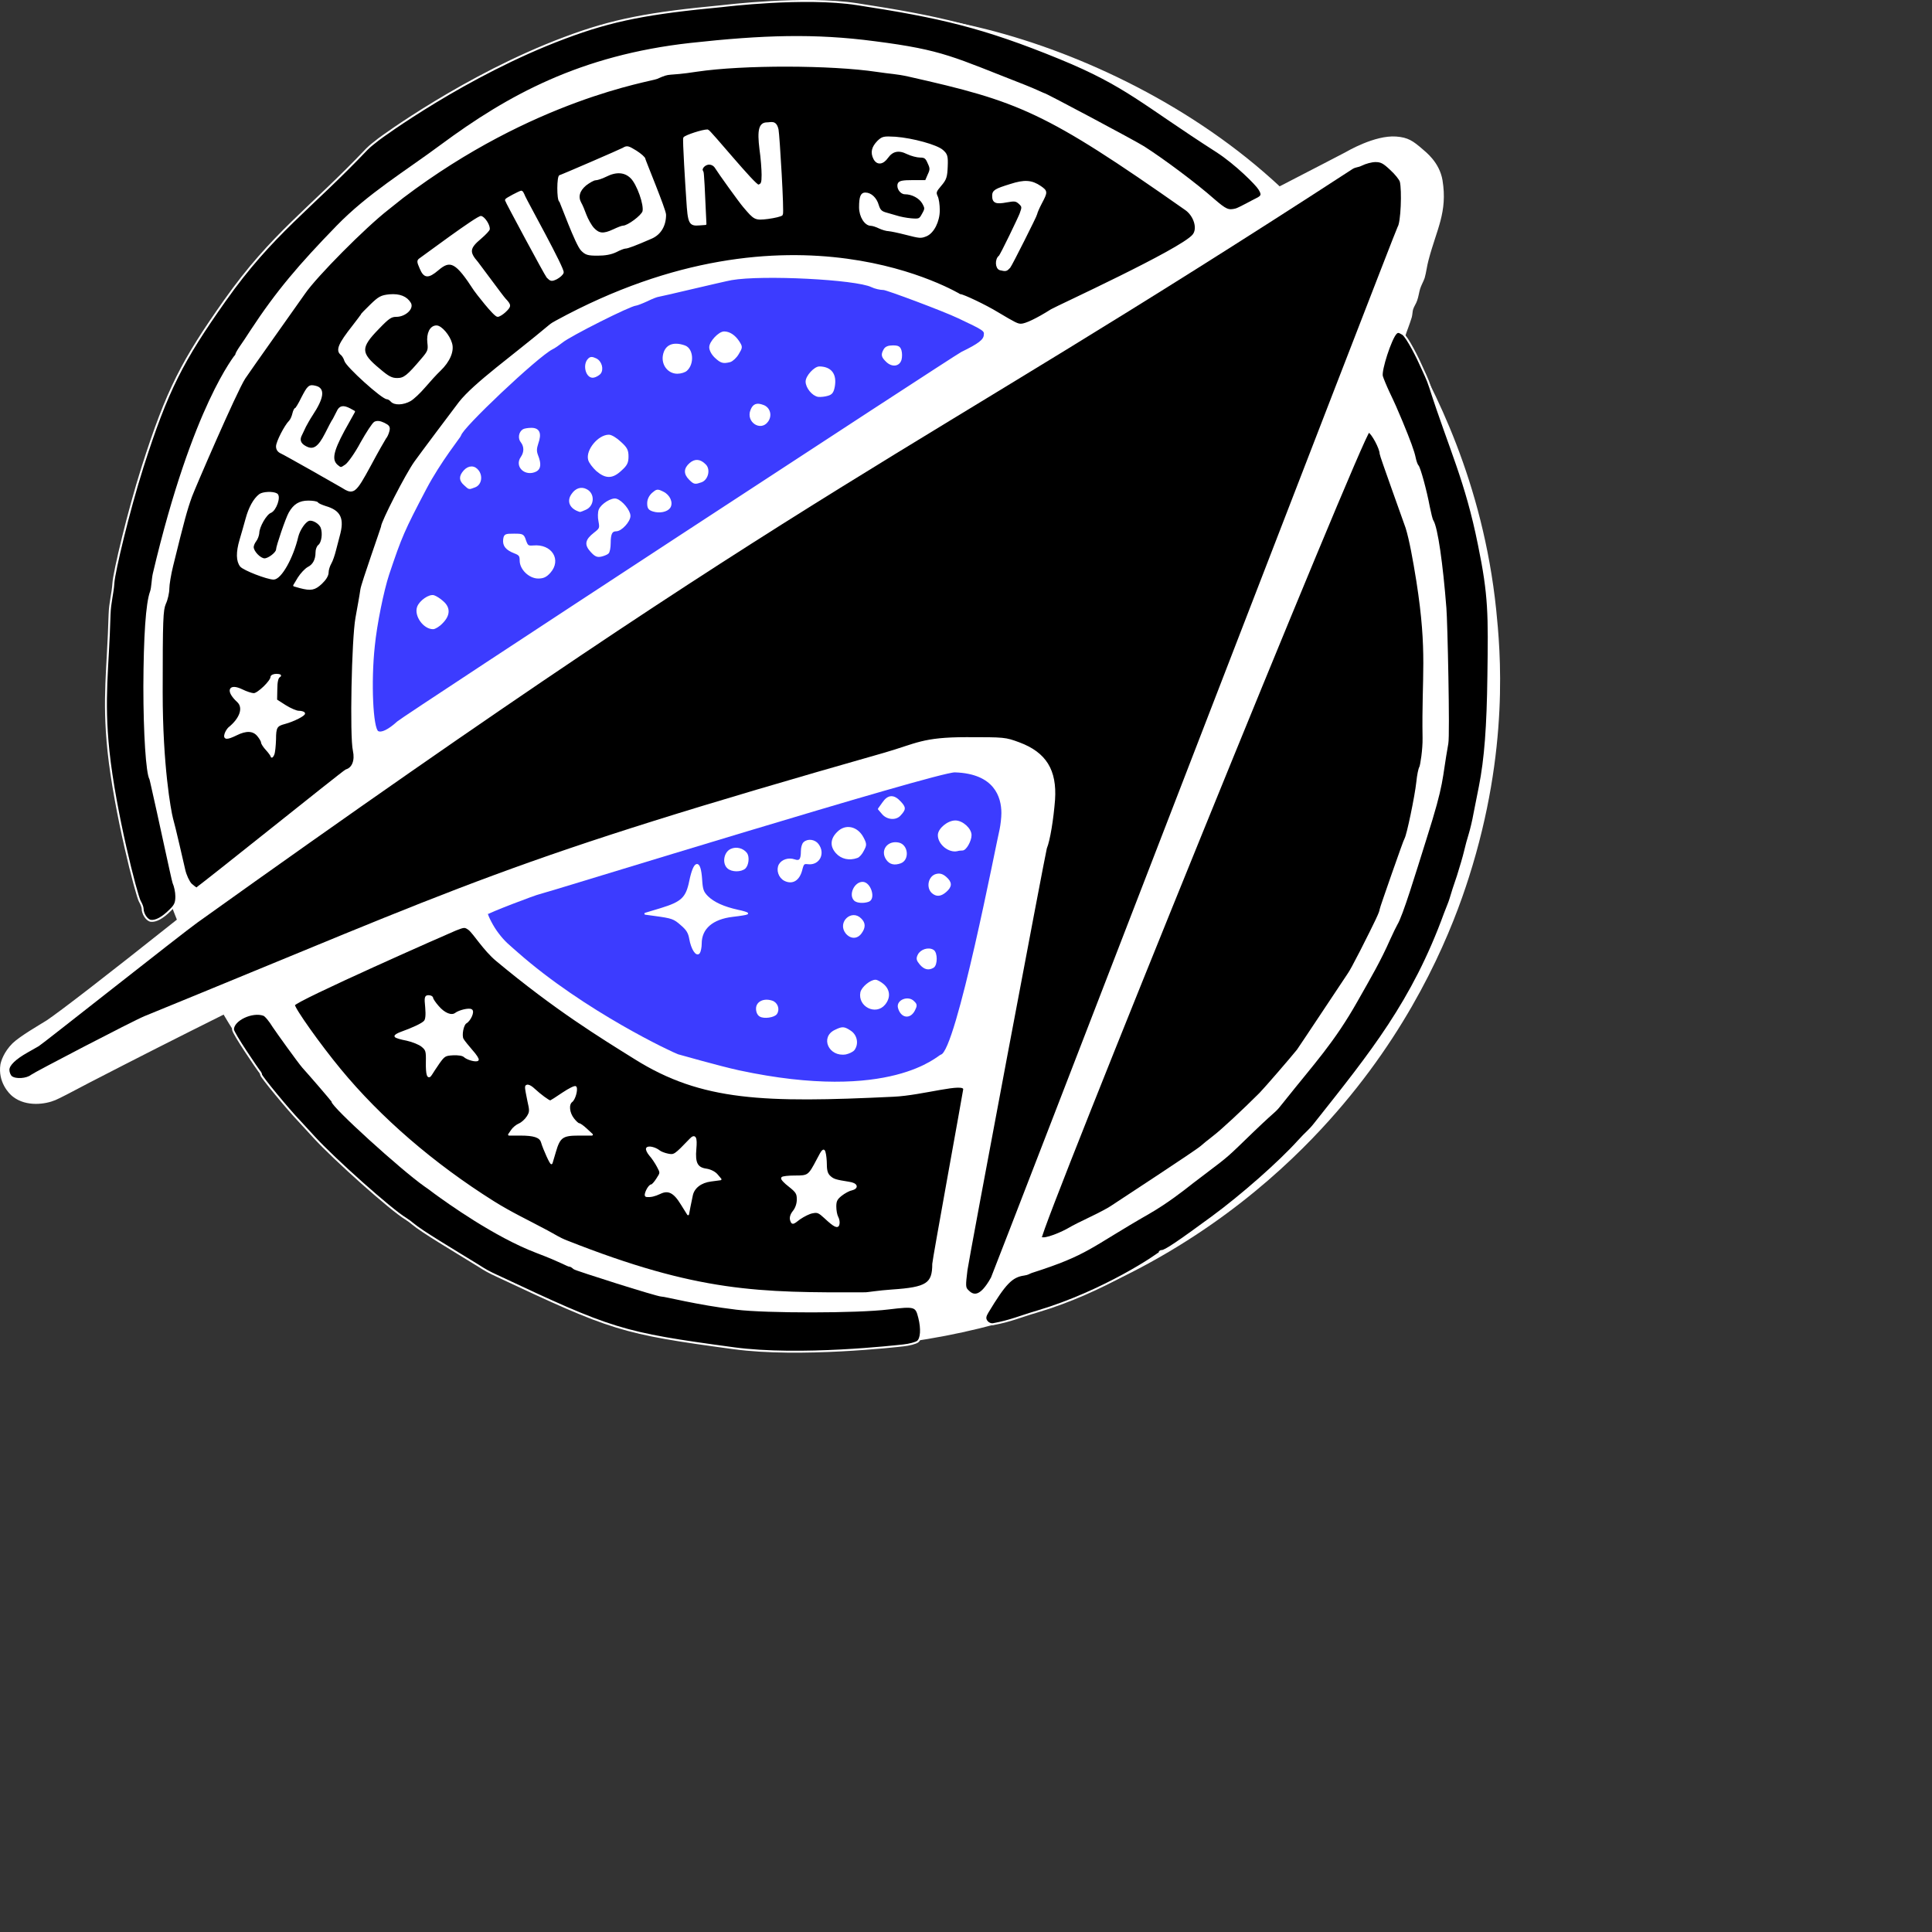 <?xml version="1.0" encoding="UTF-8" standalone="no"?>
<svg
   xmlns:dc="http://purl.org/dc/elements/1.1/"
   xmlns:cc="http://creativecommons.org/ns#"
   xmlns:rdf="http://www.w3.org/1999/02/22-rdf-syntax-ns#"
   xmlns:svg="http://www.w3.org/2000/svg"
   xmlns="http://www.w3.org/2000/svg"
   xmlns:sodipodi="http://sodipodi.sourceforge.net/DTD/sodipodi-0.dtd"
   xmlns:inkscape="http://www.inkscape.org/namespaces/inkscape"
   width="900"
   height="900"
   version="1.1"
   id="svg2"
   inkscape:version="0.48.5 r10040"
   sodipodi:docname="section_31.svg">
  <rect width="100%" height="100%" fill="#333333" stroke="none"/>
  <sodipodi:namedview
     pagecolor="#ffffff"
     bordercolor="#666666"
     borderopacity="1"
     objecttolerance="10"
     gridtolerance="10"
     guidetolerance="10"
     inkscape:pageopacity="0"
     inkscape:pageshadow="2"
     inkscape:window-width="640"
     inkscape:window-height="480"
     id="namedview56"
     showgrid="false"
     inkscape:zoom="0.21851852"
     inkscape:cx="425.3337"
     inkscape:cy="206.68149"
     inkscape:window-x="0"
     inkscape:window-y="0"
     inkscape:window-maximized="0"
     inkscape:current-layer="svg2" />
  <defs
     id="defs4" />
  <path
     id="0"
     d="m 104.334,472.051 c -21.1,10.5 -42.2,21.2 -63.1,32 -8.3,4.4 -13.5,7.1 -15.6,8 -4.5,1.9 -13.2,3.2 -19.3,-1.5 -1.9,-1.4 -6.9,-6.8 -5.7,-14.6 0.3,-1.6 1.6,-5.7 5.5,-9.6 3.4,-3.3 12.6,-8.6 15.8,-10.6 6.4,-4.3 26.8,-20 61,-47.2 -17.1,-42.6 -21.5,-84 -21.5,-112.7 0,-10.8 0.2,-56.1 19.3,-107.1 6.3,-16.9 22.4,-58.2 63.4,-102.4 18,-19.3 46.6,-44.6 84,-64.5 10.9,-5.8 57.2,-29.9 119.1,-36 16.8,-1.7 57.6,-5.5 112.1,8.2 45.1,11.4 97,36.2 136.7,73.3 17.4,-9 27.7,-14.3 30.7,-15.9 1.1,-0.6 13.8,-8.1 23.6,-7.4 5.4,0.4 7.6,1.9 12.2,5.9 1.2,1.1 7.6,5.8 9,14.1 2.4,14.8 -2.7,22.5 -6.5,37 -0.7,2.5 -1.1,5.9 -1.8,8.3 -0.5,1.5 -1.6,3.4 -2.1,5 -0.5,1.6 -0.8,3.9 -1.4,5.5 -0.4,1.3 -1.5,2.8 -1.9,4.2 -0.3,1 -0.3,2.5 -0.6,3.6 -0.4,1.4 -1.1,3.3 -1.6,4.7 -0.1,0.3 -1.4,3.6 -1.7,5.2 13.5,23.1 36.4,66.8 42.6,126.5 1.9,18.7 6.3,64.9 -12.7,124.5 -7.3,23 -23.4,64 -58.4,105.5 -15.6,18.5 -46,50.4 -94,75.9 -32.7,17.4 -127.9,59.7 -246.3,23.6 -23.3,-7.1 -65.1,-22.7 -107.8,-57.2 -8.7,-7 -44.7,-36.2 -73,-84.3 z"
     inkscape:connector-curvature="0"
     style="fill:#ffffff;fill-opacity:1;fill-rule:evenodd;stroke:#ffffff;stroke-width:0.9;stroke-linecap:round;stroke-linejoin:round;stroke-opacity:1" />
  <path
     id="path7"
     d="m 341.734,628.051 c -52.5,-7.1 -56.5,-8.5 -110.2,-33.7 -3.7,-1.7 -5.5,-2.7 -8.9,-4.9 -12.2,-7.5 -26.2,-15.8 -30.3,-19.3 -0.8,-0.7 -2.3,-1.8 -3.4,-2.5 -6.6,-3.9 -33.4,-27.8 -42.6,-37.9 -2.1,-2.3 -5.1,-5.6 -6.8,-7.4 -5.2,-5.4 -17.9,-20.8 -17.9,-21.7 0,-0.4 -0.4,-1.2 -0.9,-1.7 -0.5,-0.6 -12.2,-17.6 -12.2,-19.4 0,-4.5 9,-8.7 14.3,-6.8 0.8,0.2 2.9,2.7 4.6,5.5 1.8,2.7 11.7,16.5 13.8,18.9 2.2,2.4 13.6,15.5 13.6,15.9 0,2.3 32.1,31.5 43.2,39.3 0.5,0.3 2.7,1.9 4.8,3.5 5.5,4 27.7,20 47.2,27.4 11.9,4.5 14.4,6.4 15.4,6.4 0.5,0 1.4,0.6 2,1.2 0.6,0.6 38.7,12.7 40.7,12.7 1.9,0 16.4,3.9 34.9,6.1 13.8,1.7 56.2,1.7 70.8,-0.1 12.5,-1.5 13,-1.3 14.4,4.3 1.3,5.2 1,9.7 -0.7,11.1 -0.9,0.7 -3.9,1.5 -6.8,1.8 -2.9,0.3 -48.1,5.5 -79,1.3 z"
     inkscape:connector-curvature="0"
     style="fill:#000000;fill-opacity:1;fill-rule:evenodd;stroke:#ffffff;stroke-width:0.9;stroke-linecap:round;stroke-linejoin:round;stroke-opacity:1" />
  <path
     id="path9"
     d="m 459.434,615.251 c -0.7,-1.1 -0.5,-2.2 0.6,-4 8.1,-13.4 11.2,-16.7 17,-17.5 2,-0.3 2.1,-0.7 3.5,-1.2 26.6,-8.5 26.8,-11.6 54.6,-27.5 8.5,-4.9 15.9,-10.7 20.2,-14.1 0.7,-0.5 3.9,-3 7.1,-5.4 9.9,-7.5 8.9,-6.7 21.1,-18.5 12.8,-12.3 9.3,-7.9 14.3,-14.2 14.4,-18.1 23.3,-27.4 34.2,-46.7 6.4,-11.3 10.7,-18.6 15.2,-28.8 1.3,-2.9 2.8,-5.9 3.3,-6.8 2.5,-4 8.5,-23.8 13.5,-39.7 8.7,-27.4 7,-26.7 10.2,-44.5 0.8,-4 -0.4,-57.7 -0.9,-63.1 -1.6,-20.5 -4,-37.4 -6,-40.6 -0.4,-0.5 -1.1,-3.5 -1.7,-6.4 -1.5,-8 -4.3,-18.1 -5.2,-19.2 -0.5,-0.5 -1.1,-2.3 -1.4,-3.8 -0.6,-3 -2.5,-8.1 -6.1,-16.8 -2.8,-6.6 -3.1,-7.4 -6.1,-13.7 -1.4,-3 -2.8,-6.4 -3.1,-7.5 -0.7,-2.8 4.1,-17.5 6.5,-20 0.9,-0.9 1.4,-0.8 3.2,0.3 2.1,1.3 7.4,12 8.7,15.1 1.3,3 2.8,5.7 4.1,9.8 9.4,29.2 16.7,43.4 22.7,73.3 4.9,23.8 4.8,32.5 4.4,61.1 -0.3,23.6 -1.4,38.6 -4,51.7 -0.8,4 -1.9,9.7 -2.5,12.6 -0.5,2.9 -1.5,7.1 -2.2,9.4 -0.7,2.2 -1.7,5.9 -2.2,8.1 -0.5,2.2 -2,7.3 -3.3,11.4 -1.4,4 -2.9,8.7 -3.4,10.5 -0.5,1.8 -1.6,4.2 -2.6,6.9 -15,41.2 -34.5,65.1 -60.5,97.9 -2.7,3.5 -4.2,4.3 -7.6,8.1 -9,10 -26.6,25.5 -40.5,35.7 -15.8,11.6 -21.9,15.7 -23.3,15.6 -0.6,0 -1.1,0.4 -1.1,0.8 0,0.5 -25.6,18.1 -56.9,27.4 -8.2,2.4 -12.4,4.4 -20.6,5.9 -1.4,0.2 -2.7,-0.7 -3.2,-1.6 z"
     inkscape:connector-curvature="0"
     style="fill:#000000;fill-opacity:1;fill-rule:evenodd;stroke:#ffffff;stroke-width:0.9;stroke-linecap:round;stroke-linejoin:round;stroke-opacity:1" />
  <path
     id="path11"
     d="m 450.734,601.251 c -1.4,-1.4 -1.4,-2.3 -0.5,-9.6 0.5,-4.4 36.4,-194.9 37,-196.6 1.5,-3.6 3.1,-13.5 3.8,-22.5 0.9,-13.7 -4,-21.7 -16.3,-26.3 -6.5,-2.4 -6.7,-2.4 -24.5,-2.4 -20.5,0 -23.2,2.9 -38.1,7.2 -177.4,50.5 -192.5,60.6 -344.6,122.7 -5.8,2.4 -51.8,26.4 -52.8,27.3 -2.2,1.8 -7.5,2.2 -9.5,0.6 -0.7,-0.6 -1.3,-2 -1.3,-3.3 0,-2.3 3.1,-5.3 8.8,-8.5 1.6,-0.9 3.9,-2.2 5.1,-2.9 1.2,-0.6 66.9,-52.6 73.8,-57.5 295.8,-211.6 322.7,-211 538.2,-351.1 1.6,-1 2.6,-0.7 4.4,-1.6 1.8,-0.9 4.7,-1.7 6.5,-1.7 2.7,0 3.9,0.7 7.2,3.8 2.2,2 4.3,4.6 4.6,5.7 1,4 0.5,19.3 -1.1,21.4 -0.8,1.1 -188.5,487.6 -189.4,489.4 -5.4,9.7 -8.8,8.5 -11.3,5.9 z"
     inkscape:connector-curvature="0"
     style="fill:#000000;fill-opacity:1;fill-rule:evenodd;stroke:#ffffff;stroke-width:0.9;stroke-linecap:round;stroke-linejoin:round;stroke-opacity:1" />
  <path
     id="path13"
     d="m 263.934,578.251 c -3.8,-1.5 -5.5,-2.8 -9.1,-4.7 -10.1,-5.4 -16.5,-8.3 -25,-13.6 -28,-17.6 -52.8,-39 -71.5,-61.7 -9.5,-11.5 -21.4,-28.3 -21.4,-30.1 0,-2 73,-34.2 75.3,-35.1 4.1,-1.6 4.3,-1.6 6.3,-0.2 2.3,1.8 7,9.6 12.9,14.5 27.5,22.9 48.3,35.6 64.5,45.7 31.1,19.5 60,20.3 120.3,17.4 13.5,-0.6 33.5,-6.9 32.9,-2.9 -0.3,2.3 -14.4,79.6 -14.4,81.2 0,9.4 -2.9,11.3 -19.2,12.4 -6,0.4 -11.5,1.3 -12.3,1.3 -49.7,0.2 -78.1,0 -139.3,-24.2 z m 126.1,-11.3 c -0.5,-0.9 -0.9,-3.1 -0.9,-4.9 0,-2.6 0.5,-3.6 2.6,-5.3 1.5,-1.2 3.7,-2.4 4.8,-2.6 3.3,-0.8 2.6,-2.7 -1.1,-3.2 -6.3,-1 -7.3,-1.3 -9,-2.9 -1.2,-1.1 -1.7,-2.7 -1.7,-5.5 0,-2.1 -0.3,-4.7 -0.6,-5.7 -0.4,-1.6 -0.9,-1.2 -3.2,3.3 -4.1,7.8 -4.3,7.9 -10.7,7.9 -3,0 -5.7,0.3 -5.9,0.7 -0.3,0.4 1.3,2.1 3.4,3.7 3.4,2.7 3.9,3.5 3.9,6.3 0,2 -0.7,4.1 -1.9,5.6 -1.2,1.5 -1.6,2.9 -1.2,4.1 0.6,1.7 0.7,1.7 3.9,-0.8 1.9,-1.3 4.6,-2.7 6.1,-2.9 2.3,-0.5 3.1,-0.1 5.8,2.4 4.5,4.2 6,4.9 6.3,3 0.2,-0.9 -0.1,-2.3 -0.6,-3.2 z m -67.7,-10.3 c 0.8,-3.5 4.1,-6.1 8.8,-6.7 0,0 4.5,-0.6 4.5,-0.6 0,0 -1.7,-2 -1.7,-2 -1,-1.2 -3,-2.2 -4.9,-2.5 -4.4,-0.6 -5.7,-3 -5.1,-9.6 0.5,-5.4 -0.2,-6.7 -2.3,-4.5 -7.2,7.5 -7.5,7.7 -10.5,7.1 -1.5,-0.3 -3.4,-1 -4.1,-1.6 -1.9,-1.5 -5,-2.2 -5.6,-1.3 -0.3,0.4 0.3,1.8 1.4,3.1 1.1,1.2 2.7,3.6 3.6,5.3 1.6,3 1.6,3 -0.3,5.9 -1,1.6 -2.2,2.9 -2.6,2.9 -1.3,0 -3.6,4.9 -2.4,5 2,0.2 3.7,-0.2 6.3,-1.4 3.9,-1.9 6.7,-0.5 10.1,5.1 0,0 3,4.8 3,4.8 0,0 0.7,-3.7 0.7,-3.7 0.4,-2 0.9,-4.4 1.1,-5.3 z m -63.8,-20.2 c 2,-6.9 3.5,-7.9 11,-7.9 0,0 6.2,0 6.2,0 0,0 -2.7,-2.5 -2.7,-2.5 -1.4,-1.3 -2.9,-2.4 -3.4,-2.4 -0.4,0 -1.6,-1.1 -2.6,-2.4 -2.2,-2.8 -2.6,-6.8 -0.8,-8.2 1.4,-1 2.6,-5.5 1.9,-6.6 -0.3,-0.4 -2.9,0.9 -5.9,2.9 -2.9,2 -5.6,3.7 -5.9,3.7 -0.8,0 -4.8,-3 -7.5,-5.5 -2.2,-2.1 -3.9,-2.4 -3.8,-0.9 0,0.6 0.5,3.4 1.1,6.2 1.1,4.6 1,5.3 -0.4,7.5 -0.9,1.4 -2.6,2.9 -3.8,3.4 -1.2,0.5 -2.8,1.8 -3.5,2.9 0,0 -1.3,1.9 -1.3,1.9 0,0 5.2,0 5.2,0 6.4,0 9.3,0.9 10.1,3.4 1,3.4 4.3,10.6 4.5,9.9 0.1,-0.4 0.8,-2.8 1.6,-5.4 z m -54.2,-41.3 c 2.5,-3.5 3,-3.8 6.7,-4 2.6,-0.1 4.5,0.2 5.3,0.9 1.4,1.3 5.4,2.4 6.2,1.7 0.3,-0.3 -0.9,-2.2 -2.8,-4.3 -1.8,-2.1 -3.7,-4.4 -4.2,-5.3 -1,-1.8 0,-7 1.5,-7.8 1.9,-1.1 3.7,-5.2 2.5,-5.8 -1.1,-0.7 -5.6,0.4 -7.3,1.7 -1.9,1.4 -5.3,0.1 -8.2,-3.3 -1.5,-1.7 -2.7,-3.5 -2.7,-4 0,-0.5 -0.8,-0.9 -1.7,-0.9 -1.4,0 -1.6,0.5 -1.1,5.3 0.3,3.5 0.1,5.7 -0.7,6.5 -1,1.2 -5.5,3.3 -11.1,5.3 -1.6,0.6 -2.7,1.3 -2.5,1.6 0.2,0.4 2.6,1.1 5.3,1.6 2.7,0.6 5.9,1.9 7.1,2.9 2.1,1.7 2.3,2.4 2.2,7.4 -0.1,6.2 0.6,8.1 2,5.8 0.5,-0.9 2.1,-3.2 3.5,-5.3 z"
     inkscape:connector-curvature="0"
     style="fill:#000000;fill-opacity:1;fill-rule:evenodd;stroke:#ffffff;stroke-width:0.9;stroke-linecap:round;stroke-linejoin:round;stroke-opacity:1" />
  <path
     id="path15"
     d="m 484.934,576.551 c -1.8,-1.6 150.4,-376.4 152.7,-375.5 1.6,0.6 5.5,7.8 5.5,10.3 0,0.9 11.3,32.1 12.1,34.5 1.7,5.5 3.4,14.8 5,24.8 5.3,33.8 2.4,43.9 2.9,73.1 0.1,5.5 -1.1,12.8 -1.5,13.6 -0.5,0.8 -1.1,3.9 -1.4,6.9 -0.7,6.7 -4.6,25.3 -5.5,26.4 -0.4,0.4 -11.6,32.5 -11.6,33 0,1.2 -1.9,5.2 -9.1,19.4 -3.3,6.4 -4.9,9.4 -5.9,10.8 -0.5,0.7 -22.9,34.5 -23.6,35.4 -3.3,4.1 -14.8,17.4 -17.5,20.2 -7.9,7.9 -18,17.3 -21.7,20.1 -2.2,1.7 -4.8,3.8 -5.8,4.7 -2.2,2 -40.2,26.8 -41.5,27.7 -1.2,0.9 -5.7,3.3 -9.9,5.3 -4.2,2 -8.6,4.2 -9.7,4.9 -3.3,2 -12,5.8 -13.5,4.4 z"
     inkscape:connector-curvature="0"
     style="fill:#000000;fill-opacity:1;fill-rule:evenodd;stroke:#ffffff;stroke-width:0.9;stroke-linecap:round;stroke-linejoin:round;stroke-opacity:1" />
  <path
     id="path17"
     d="m 344.234,499.051 c -9.2,-2 -27.7,-7.3 -28.5,-7.5 -2.2,-0.7 -43.6,-20 -75,-47.7 -3.7,-3.3 -5.8,-4.8 -8.8,-8.8 -2.6,-3.3 -5.1,-8.5 -5.1,-9.4 0,-0.6 23.3,-9.5 24.3,-9.5 0.9,0 185.5,-57.1 193.7,-56.8 18.8,0.6 22.1,11.9 22.1,19.4 0,2.2 -0.4,5.5 -0.8,7.5 -1.4,5.6 -20.3,103.9 -27.6,105.4 -1.4,0.3 -23.3,22.6 -94.3,7.4 z"
     inkscape:connector-curvature="0"
     style="fill:#3c3cff;fill-opacity:1;fill-rule:evenodd;stroke:#ffffff;stroke-width:0.9;stroke-linecap:round;stroke-linejoin:round;stroke-opacity:1" />
  <g
     id="Group ID: 1"
     transform="translate(-114.666,-116.549)">
    <path
       id="path20"
       d="m 512.3,605.5 c 2,-2.6 1.3,-6.5 -1.5,-8.4 -3,-2 -3.7,-2 -7,-0.4 -6.6,3.1 -2.7,11.8 4.8,10.6 1.4,-0.3 3.1,-1.1 3.7,-1.8 z"
       inkscape:connector-curvature="0"
       style="fill:#ffffff;fill-opacity:1;fill-rule:evenodd;stroke:#ffffff;stroke-width:0.9;stroke-linecap:round;stroke-linejoin:round;stroke-opacity:1" />
    <path
       id="path22"
       d="m 476.2,588.7 c 1.4,-2 0.3,-4.9 -2,-5.6 -3.7,-1.2 -6.9,0.4 -6.9,3.3 0,1.5 0.6,2.8 1.5,3.3 1.8,1.1 6.4,0.4 7.4,-1 z"
       inkscape:connector-curvature="0"
       style="fill:#ffffff;fill-opacity:1;fill-rule:evenodd;stroke:#ffffff;stroke-width:0.9;stroke-linecap:round;stroke-linejoin:round;stroke-opacity:1" />
    <path
       id="path24"
       d="m 540.5,587 c 1,-2 1,-2.5 -0.3,-3.7 -2.4,-2.6 -7.6,-0.6 -6.8,2.6 1.2,4.5 5.1,5.1 7.1,1.1 z"
       inkscape:connector-curvature="0"
       style="fill:#ffffff;fill-opacity:1;fill-rule:evenodd;stroke:#ffffff;stroke-width:0.9;stroke-linecap:round;stroke-linejoin:round;stroke-opacity:1" />
    <path
       id="path26"
       d="m 526.6,584.3 c 2.5,-3 2.3,-6.4 -0.5,-8.9 -1.3,-1.1 -2.9,-2 -3.6,-2 -2.2,0 -6.1,3.2 -6.6,5.5 -1.2,6.2 6.7,10.2 10.7,5.4 z"
       inkscape:connector-curvature="0"
       style="fill:#ffffff;fill-opacity:1;fill-rule:evenodd;stroke:#ffffff;stroke-width:0.9;stroke-linecap:round;stroke-linejoin:round;stroke-opacity:1" />
    <path
       id="path28"
       d="m 549.3,567 c 1.7,-1 1.7,-6.6 0,-7.6 -2.1,-1.3 -5.6,-0.2 -6.7,2.1 -0.8,1.6 -0.6,2.3 0.9,4.1 1.9,2.2 3.7,2.6 5.8,1.4 z"
       inkscape:connector-curvature="0"
       style="fill:#ffffff;fill-opacity:1;fill-rule:evenodd;stroke:#ffffff;stroke-width:0.9;stroke-linecap:round;stroke-linejoin:round;stroke-opacity:1" />
    <path
       id="path30"
       d="m 441.1,556.1 c 0,-7.2 5.4,-11.8 14.9,-12.9 3.5,-0.4 6.5,-0.9 6.7,-1.1 0.2,-0.1 -1.8,-0.8 -4.3,-1.3 -6.8,-1.5 -11.3,-3.6 -14.2,-6.4 -2.2,-2.2 -2.6,-3.4 -2.9,-8.1 -0.6,-9.4 -3.1,-9 -5.1,0.7 -1.6,7.9 -3.8,10 -13.6,13 0,0 -7.3,2.2 -7.3,2.2 0,0 4.4,0.6 4.4,0.6 8.1,1.1 9,1.4 12.4,4.4 2.7,2.3 3.6,3.8 4.1,6.7 0.8,4.6 3,8 4.1,6.4 0.4,-0.6 0.8,-2.5 0.8,-4.2 z"
       inkscape:connector-curvature="0"
       style="fill:#ffffff;fill-opacity:1;fill-rule:evenodd;stroke:#ffffff;stroke-width:0.9;stroke-linecap:round;stroke-linejoin:round;stroke-opacity:1" />
    <path
       id="path32"
       d="m 515.7,551 c 1.8,-2.5 1.7,-4.4 -0.1,-6.2 -4.1,-4.3 -10.3,1.5 -6.7,6.2 2.1,2.6 5,2.6 6.8,0 z"
       inkscape:connector-curvature="0"
       style="fill:#ffffff;fill-opacity:1;fill-rule:evenodd;stroke:#ffffff;stroke-width:0.9;stroke-linecap:round;stroke-linejoin:round;stroke-opacity:1" />
    <path
       id="path34"
       d="m 519.2,536.2 c 3,-1.1 0.7,-8.4 -2.7,-8.4 -3.5,0 -6.1,5.6 -3.6,8 1.1,1 4.1,1.2 6.3,0.4 z"
       inkscape:connector-curvature="0"
       style="fill:#ffffff;fill-opacity:1;fill-rule:evenodd;stroke:#ffffff;stroke-width:0.9;stroke-linecap:round;stroke-linejoin:round;stroke-opacity:1" />
    <path
       id="path36"
       d="m 555.2,531.7 c 2.6,-2.3 2.6,-4 0,-6.3 -1.5,-1.3 -2.7,-1.7 -4.3,-1.3 -3.3,0.8 -4.4,5.7 -1.9,8.1 1.9,1.7 3.8,1.6 6.2,-0.5 z"
       inkscape:connector-curvature="0"
       style="fill:#ffffff;fill-opacity:1;fill-rule:evenodd;stroke:#ffffff;stroke-width:0.9;stroke-linecap:round;stroke-linejoin:round;stroke-opacity:1" />
    <path
       id="path38"
       d="m 487.9,521.9 c 0.8,-3.2 1.1,-3.5 3.3,-3.2 4.9,0.5 7.5,-4.6 4.4,-8.7 -1.5,-2 -4.6,-2.4 -6.3,-0.8 -0.6,0.5 -1.1,2.2 -1.1,3.8 0,4.1 -0.9,5.2 -3.5,4.3 -2.6,-0.9 -5.6,0 -6.8,2.1 -1.3,2.3 -0.2,5.8 2.4,7.1 3.5,1.7 6.4,-0.1 7.6,-4.6 z"
       inkscape:connector-curvature="0"
       style="fill:#ffffff;fill-opacity:1;fill-rule:evenodd;stroke:#ffffff;stroke-width:0.9;stroke-linecap:round;stroke-linejoin:round;stroke-opacity:1" />
    <path
       id="path40"
       d="m 461.6,520.8 c 1.4,-1.4 1.8,-5 0.7,-6.6 -1.6,-2.1 -4.6,-2.9 -7,-1.8 -3,1.3 -3.8,6.2 -1.5,8.3 1.8,1.7 6,1.7 7.8,0.1 z"
       inkscape:connector-curvature="0"
       style="fill:#ffffff;fill-opacity:1;fill-rule:evenodd;stroke:#ffffff;stroke-width:0.9;stroke-linecap:round;stroke-linejoin:round;stroke-opacity:1" />
    <path
       id="path42"
       d="m 534.1,518.3 c 3.8,-1.4 3.2,-7.9 -0.8,-8.8 -4.9,-1.1 -8.2,3.3 -5.4,7.3 1.4,2 3.4,2.5 6.2,1.5 z"
       inkscape:connector-curvature="0"
       style="fill:#ffffff;fill-opacity:1;fill-rule:evenodd;stroke:#ffffff;stroke-width:0.9;stroke-linecap:round;stroke-linejoin:round;stroke-opacity:1" />
    <path
       id="path44"
       d="m 513.9,515.8 c 0.8,-0.2 2.1,-1.7 2.8,-3.2 1.3,-2.4 1.3,-2.9 -0.1,-5.6 -2.6,-5.1 -8,-6.3 -11.6,-2.6 -3.1,3 -3.3,6.3 -0.6,9.3 2.3,2.6 5.9,3.4 9.5,2.1 z"
       inkscape:connector-curvature="0"
       style="fill:#ffffff;fill-opacity:1;fill-rule:evenodd;stroke:#ffffff;stroke-width:0.9;stroke-linecap:round;stroke-linejoin:round;stroke-opacity:1" />
    <path
       id="path46"
       d="m 563,512.3 c 1.5,0 3.8,-4.2 3.8,-6.7 0,-2.9 -3.9,-6.4 -7.1,-6.4 -3.4,0 -7.7,3.6 -7.7,6.4 0,4 4.8,7.9 8.6,7 0.6,-0.2 1.7,-0.3 2.4,-0.3 z"
       inkscape:connector-curvature="0"
       style="fill:#ffffff;fill-opacity:1;fill-rule:evenodd;stroke:#ffffff;stroke-width:0.9;stroke-linecap:round;stroke-linejoin:round;stroke-opacity:1" />
    <path
       id="path48"
       d="m 533.8,496.2 c 2.5,-2.7 2.5,-3.4 0.2,-5.9 -3,-3.3 -5.5,-3.2 -7.9,0.3 0,0 -2,2.8 -2,2.8 0,0 1.8,2.1 1.8,2.1 2.1,2.5 6,2.8 7.9,0.7 z"
       inkscape:connector-curvature="0"
       style="fill:#ffffff;fill-opacity:1;fill-rule:evenodd;stroke:#ffffff;stroke-width:0.9;stroke-linecap:round;stroke-linejoin:round;stroke-opacity:1" />
  </g>
  <path
     id="path50"
     d="m 70.234,428.951 c -1.9,-0.3 -3.8,-3.3 -3.8,-5.7 0,-0.7 -0.6,-2.2 -1.3,-3.4 -1.5,-2.6 -11.6,-41.6 -14.6,-69.9 -2.6,-25.1 -0.2,-38.2 0.5,-63.6 0.2,-6 1.5,-9.8 1.8,-14.9 0.4,-5.3 6.9,-32.9 13.6,-54 11.5,-36 18.6,-49.5 38.3,-77.4 22.1,-31.3 39.5,-42.5 66.2,-70.6 2,-2 3.3,-2.8 5.5,-4.6 0.6,-0.5 40.6,-30 86.6,-47.2 22.5,-8.5 39.6,-11.6 73.4,-14.8 1.1,-0.1 38.2,-4.7 62.8,-0.9 38.4,5.9 58.7,10.5 94.6,25.2 31.2,12.8 38.3,21.1 73.1,43.4 8.8,5.7 18.4,15.3 19.7,17.5 1.6,2.6 1.4,3.4 -1.3,4.7 -1.3,0.6 -7.9,4.3 -9.6,4.8 -3.6,0.9 -4.7,0.4 -10.5,-4.6 -7.9,-7 -23.1,-18.4 -32.5,-24.4 -4.1,-2.6 -45.8,-24.8 -46.5,-24.8 -0.3,0 -4.1,-1.9 -8.7,-3.7 -33.6,-13.1 -38.1,-16.3 -70.1,-20.4 -28,-3.7 -52.1,-2.9 -85.8,0.8 -51.1,5.7 -84.8,24.2 -116,47.3 -16.7,12.4 -33.9,22.7 -48.5,37.7 -17.5,18 -28.1,30.4 -40.1,48.7 -1.7,2.6 -3.9,6 -5,7.5 -1.1,1.6 -2,3.2 -2,3.6 0,0.4 -19.8,23.1 -38.4,102 -0.6,2.6 -0.6,6.4 -1.3,8.4 -2,5.4 -3,20.9 -3.1,44.2 0,21.7 1.2,40.3 2.8,43 0.1,0.2 0.4,1.6 0.9,3.8 2.6,11.2 9.4,43.3 9.9,44.6 0.7,1.5 1.3,4.3 1.3,6.3 0,3 -0.5,4.2 -2.9,6.5 -3.6,3.6 -6.7,5.2 -9,4.9 z"
     inkscape:connector-curvature="0"
     style="fill:#000000;fill-opacity:1;fill-rule:evenodd;stroke:#ffffff;stroke-width:0.9;stroke-linecap:round;stroke-linejoin:round;stroke-opacity:1" />
  <path
     id="path52"
     d="m 175.934,340.951 c -2.6,-1.5 -3.6,-23.2 -1.8,-39.9 1,-10.2 4.2,-25.9 6.7,-33.5 5.9,-17.6 7.1,-20.4 17.4,-40 6.7,-12.7 16.2,-24.5 16.2,-24.9 0,-3 35.9,-36.9 42.7,-40.3 1.1,-0.5 3.2,-2 4.6,-3.1 3.6,-3 31.8,-17.2 34.4,-17.3 0.4,0 2.8,-0.9 5.2,-2 2.4,-1.2 4.8,-2.1 5.3,-2.1 0.6,0 30.2,-7.1 34.1,-7.8 14.4,-2.5 58,-0.3 65.4,3.3 1.4,0.7 3.9,1.3 5.5,1.3 1.5,0 28,9.9 34.9,13.2 12.1,5.7 12.5,6 12.2,8.3 -0.2,2.4 -2.7,4.3 -10.7,8.2 -3.1,1.5 -260.6,170 -262.6,172 -4.3,3.9 -7.7,5.6 -9.5,4.6 z m 29.9,-50.9 c 3.5,-3.5 3.6,-6.9 0.3,-9.7 -1.3,-1.2 -3.1,-2.3 -4,-2.6 -2,-0.7 -6.4,2.3 -7.4,5.1 -1.4,3.9 2.8,9.8 7,9.8 0.8,0 2.7,-1.1 4.1,-2.6 z m 50.2,-23.5 c 5.1,-5.7 0.7,-12.8 -7.6,-12 -2.5,0.2 -2.9,-0.1 -3.8,-2.6 -0.9,-2.8 -1.1,-2.9 -5.2,-2.9 -4,0 -4.3,0.1 -4.6,2.3 -0.3,2.8 1.1,4.5 4.9,6 2.4,0.9 2.8,1.5 2.8,3.8 0,3.9 4.2,7.9 8.2,7.9 2.3,0 3.6,-0.6 5.3,-2.5 z m 27.1,-9 c 0.5,-0.4 0.9,-2.5 0.9,-4.6 0,-4.4 0.8,-5.9 3,-5.9 2.3,0 6.2,-4.3 6.2,-6.7 0,-2.4 -3.6,-6.8 -6.2,-7.6 -2,-0.6 -6.7,2.3 -7.7,4.8 -0.4,1 -0.5,3.4 -0.1,5.2 0.6,3.3 0.5,3.6 -2.2,5.7 -4.1,3.2 -4.4,5.2 -1.6,8.3 1.9,2.1 2.8,2.5 4.6,2.1 1.3,-0.3 2.7,-0.9 3.1,-1.3 z m 28.7,-21.2 c 1.4,-2.1 -0.1,-5.5 -3,-6.9 -2.6,-1.3 -2.8,-1.2 -4.8,0.5 -1.3,1.2 -2.1,2.8 -2.1,4.5 0,2.2 0.5,2.8 2.4,3.4 2.9,0.9 6.3,0.2 7.5,-1.5 z m -39.1,0.7 c 3.7,-1.6 4,-7 0.3,-8.8 -2.3,-1.2 -4.7,-0.4 -6.4,2.1 -2.3,3.2 -0.8,6.4 3.6,7.7 0.1,0 1.2,-0.4 2.5,-1 z m -51.7,-10.4 c 2.7,-0.9 3.5,-4.5 1.7,-7.1 -1.7,-2.4 -4.3,-2.4 -6.4,-0.1 -2.2,2.5 -2.1,4.3 0.2,6.3 2.2,2 1.8,1.9 4.5,0.9 z m 105.6,-2.4 c 2.8,-1 3.9,-5.4 1.9,-7.5 -2.4,-2.5 -4.7,-2.7 -7,-0.7 -2.6,2.3 -2.7,4.6 -0.2,7.1 2.1,2.1 2.4,2.1 5.3,1.1 z m -37.4,-5.4 c 2.6,-2.3 3.1,-3.5 3.1,-6.2 0,-2.8 -0.5,-3.9 -3.4,-6.5 -1.9,-1.8 -4.2,-3.2 -5.3,-3.2 -4.7,0 -10.4,6.9 -9.2,11.2 0.3,1.2 2,3.4 3.6,4.9 4.2,3.6 7.2,3.6 11.2,-0.2 z m -39.6,0.4 c 1.9,-1 2.1,-3.2 0.6,-7 -0.8,-2.1 -0.7,-3.3 0.1,-5.8 1.6,-4.5 0.7,-6.7 -2.8,-6.7 -1.5,0 -3.2,0.3 -3.7,0.6 -1.8,1.1 -2.2,3.9 -0.8,5.5 1.6,2.1 1.6,4.9 0,7.2 -3,4.2 1.8,8.6 6.6,6.2 z m 107.8,-23.1 c 1.9,-2.6 0.9,-6.1 -2,-7.1 -2.9,-1.1 -4.4,-0.5 -5.4,2.1 -2.1,5.1 4.3,9.4 7.4,5 z m 31,-16.1 c 1,-5.6 -1.4,-8.8 -6.7,-8.9 -2.2,0 -6,4.2 -6,6.6 0,2.7 2.9,6.3 5.5,6.7 1.1,0.1 3,-0.1 4.3,-0.5 1.8,-0.5 2.4,-1.3 2.9,-3.9 z m -109.1,-6.1 c 1.6,-1.8 0.6,-5.5 -1.8,-6.6 -1.7,-0.8 -2.4,-0.8 -3.2,0 -2.7,2.6 -0.9,8.9 2.3,8.1 0.9,-0.2 2.1,-0.9 2.7,-1.5 z m 40.4,-1.6 c 3.3,-3 2.8,-9.7 -0.8,-11 -5.4,-1.9 -8.9,-0.3 -9.7,4.3 -0.7,4.2 2.2,8 6.3,8 1.6,0 3.5,-0.6 4.2,-1.3 z m 99.8,-4.9 c 0.3,-1.1 0.3,-2.9 0,-4 -0.5,-1.7 -1.1,-2.1 -3.6,-2.1 -2.1,0 -3.3,0.5 -3.9,1.6 -1.3,2.3 -1.1,3.2 1.2,5.4 2.5,2.3 5.5,1.9 6.3,-0.9 z m -79.5,0.8 c 1,-0.3 2.7,-1.8 3.7,-3.5 1.8,-3 1.8,-3.1 0.2,-5.6 -1.8,-2.7 -4.2,-4.3 -6.6,-4.3 -2.3,0 -6.5,4.5 -6.5,6.9 0,1.3 1,3.2 2.5,4.6 2.6,2.4 3.5,2.7 6.7,1.9 z"
     inkscape:connector-curvature="0"
     style="fill:#3c3cff;fill-opacity:1;fill-rule:evenodd;stroke:#ffffff;stroke-width:0.9;stroke-linecap:round;stroke-linejoin:round;stroke-opacity:1" />
  <path
     id="path54"
     d="m 88.934,411.951 c -1.1,-1.2 -2.5,-4.1 -3.1,-6.8 -0.6,-2.6 -4.7,-20.6 -5.7,-23.9 -0.9,-3.4 -4.8,-24.5 -4.8,-58.7 0,-34.3 0.2,-38.3 1.5,-41.4 0.9,-1.9 1.6,-5.1 1.6,-7 0,-1.8 0.8,-6.7 1.8,-10.7 5.3,-21.5 6.5,-25.9 8.8,-32.3 1.4,-3.8 20.7,-48.6 24.8,-55 1.1,-1.8 26.8,-38 27.9,-39.6 5.5,-8 28.1,-30.8 38.9,-39.2 3,-2.4 4.1,-3.3 6.9,-5.5 60.9,-46.1 115.3,-54.2 118.4,-55.5 6.9,-3.1 3.9,-1.1 18.7,-3.4 21.5,-3.2 62.5,-3.1 83.9,0.1 6.5,1 9,0.9 14.8,2.2 51.5,11.6 63.5,16.2 129,62.2 4.1,2.8 6.2,9.1 3.5,12.2 -5.9,6.9 -63.3,33.2 -66,34.8 -6.8,4.3 -12.1,6.8 -14.2,6.8 -1.7,0 -2.7,-0.5 -11.1,-5.5 -5.4,-3.3 -15.9,-8.3 -17.3,-8.3 -0.5,0 -77.5,-48.1 -188.1,12.3 -1.3,0.7 -2,1.1 -3.1,2 -16.9,14.2 -34.9,26.9 -41.9,35.8 -2.1,2.7 -19.1,25.4 -20.7,27.7 -4.1,5.7 -15.5,28 -15.5,30.1 0,0.5 -9.2,26.4 -9.6,29.2 -0.4,2.9 -1.5,8.8 -2.3,13.3 -1.8,9.9 -2.7,55.3 -1.2,61.8 1,4.6 -0.4,8.3 -3.6,9.2 -1,0.3 -69,55 -69.7,55 -0.3,0 -1.5,-0.9 -2.6,-1.9 z m 39.2,-67.5 c 0,-5.7 0.6,-6.6 4.4,-7.6 4.2,-1.1 9.6,-3.9 9.1,-4.6 -0.2,-0.4 -1.4,-0.7 -2.5,-0.7 -1.1,0 -3.9,-1.2 -6.3,-2.7 0,0 -4.2,-2.7 -4.2,-2.7 0,0 0.1,-5.1 0.1,-5.1 0,-3.5 0.5,-5.4 1.3,-5.9 0.9,-0.5 0.5,-0.7 -1.2,-0.8 -1.4,0 -2.4,0.5 -2.4,1.1 0,1.9 -6.2,7.9 -8.2,7.9 -1,0 -3.5,-0.8 -5.5,-1.8 -6,-2.9 -7.2,0.3 -2,5.1 3.2,2.9 1.5,8.1 -4.1,12.6 -0.5,0.5 -1.3,1.7 -1.6,2.7 -0.7,2.3 0.7,2.3 5,0.2 4.6,-2.3 8,-2.2 10.2,0.5 1,1.2 1.8,2.6 1.8,3.1 0,0.6 1,2.1 2.2,3.4 1.2,1.3 2.2,2.7 2.3,3.2 0,0.4 0.4,0 0.8,-0.9 0.4,-0.9 0.7,-4 0.8,-7 z m 21.5,-72.8 c 1.9,-1.8 3,-3.6 3,-5 0,-1.2 0.6,-3.1 1.3,-4.3 0.7,-1.2 1.6,-3.9 2.1,-5.9 0.5,-2 1.3,-5.1 1.8,-6.9 2.2,-7.9 0.6,-11.4 -6.3,-13.4 -1.8,-0.6 -3.5,-1.3 -3.7,-1.8 -0.3,-0.4 -2.2,-0.7 -4.2,-0.7 -4.1,0 -6.6,1.6 -8.7,5.3 -1.4,2.4 -5.9,15.6 -5.9,17.1 0,1.5 -3.8,4.5 -5.8,4.5 -2.1,0 -5.5,-3.5 -5.5,-5.7 0,-0.7 0.5,-2 1.2,-2.9 0.7,-0.9 1.3,-2.5 1.4,-3.6 0,-3 3.5,-9 5.6,-9.8 2.4,-0.9 4.6,-7.3 2.9,-8.3 -1.7,-1 -6.3,-0.8 -7.8,0.3 -2.6,2 -4.8,6 -6.2,11.2 -0.8,3 -2.1,7.4 -2.8,9.8 -1.7,5.8 -1.6,9.8 0.2,12.1 1.5,1.7 12.1,5.8 15.2,5.9 3.3,0 8.8,-9.8 11.1,-19.7 0.8,-3.1 3.3,-6.9 5.2,-7.6 1.8,-0.7 5.3,1.3 6.1,3.5 1,2.7 0.4,7.1 -1.2,8.4 -0.7,0.5 -1.2,1.9 -1.2,3.2 0,3.5 -1.4,6 -3.9,7.2 -1.2,0.7 -3.2,2.8 -4.4,4.7 0,0 -2.1,3.5 -2.1,3.5 0,0 2.8,0.8 2.8,0.8 5,1.3 6.7,1 9.8,-1.9 z m 22.7,-54.9 c 3.4,-6.4 6.7,-12.1 7.1,-12.7 0.5,-0.5 1.2,-2 1.5,-3.2 0.5,-1.9 0.1,-2.4 -2.1,-3.5 -1.9,-0.9 -3.1,-1 -4.2,-0.5 -0.8,0.4 -3.6,4.7 -6.3,9.5 -2.6,4.9 -5.9,9.5 -7.2,10.4 -2.3,1.6 -2.4,1.6 -4.1,0.2 -3,-2.6 -2.3,-6.5 3,-16.4 0,0 4.9,-8.8 4.9,-8.8 0,0 -2,-1.1 -2,-1.1 -3.1,-1.6 -4.6,-1.3 -5.7,1.2 -0.6,1.2 -1.4,2.8 -1.8,3.5 -0.5,0.6 -2.1,3.7 -3.6,6.7 -3.3,6.5 -5.8,8.2 -9.5,6.2 -2.7,-1.4 -3.4,-3.4 -2,-5.9 0.5,-1 1.3,-2.7 1.8,-3.8 0.6,-1.1 1.9,-3.5 3.1,-5.3 5.3,-8 5.8,-12.2 1.7,-13.1 -2.8,-0.7 -3.3,-0.3 -6.2,5.3 -1.3,2.7 -2.7,5 -3,5 -0.3,0 -0.8,1 -1.1,2.3 -0.3,1.3 -1,2.9 -1.6,3.5 -2.2,2.2 -6,9.7 -6,11.7 0,1.4 0.7,2.3 2,2.9 1.1,0.4 26.5,14.8 28.3,15.9 5.3,3.4 6,2.9 13,-10 z m 18.7,-30.3 c 1.4,-0.8 4.4,-3.6 6.7,-6.3 2.3,-2.7 5.5,-6.2 7.1,-7.7 4.4,-4.2 6.4,-9 5.3,-12.5 -1,-3.6 -4.7,-7.9 -6.8,-7.9 -2.7,0 -4.3,3.3 -3.8,7.6 0.4,3.4 0.2,4.1 -2.9,7.7 -6.7,7.9 -8.3,9.2 -11.6,9.2 -2.6,0 -4.2,-0.8 -8.5,-4.5 -9.1,-7.5 -9.1,-10.2 -0.4,-19.1 4.8,-5 6,-5.8 8.5,-5.8 3.9,0 7.7,-3.4 6.4,-5.8 -1.7,-2.9 -4.9,-4.2 -9.6,-3.8 -3.8,0.4 -4.8,0.9 -8.7,4.7 -2.4,2.3 -4.4,4.4 -4.4,4.6 0,0.2 -1.7,2.4 -3.7,5 -6.7,8.5 -7.9,11.4 -5.5,13.2 0.6,0.5 1.4,1.8 1.7,2.9 0.7,2.6 17.3,17.6 19.5,17.6 0.5,0 1.4,0.5 2,1.2 1.5,1.7 5.5,1.5 8.7,-0.3 z m 44.1,-41.3 c 2.7,-2.6 2.7,-2.9 0,-5.8 -1.2,-1.3 -11,-14.7 -12.8,-17 -4.3,-4.9 -4,-6.9 1.5,-11.5 2.1,-1.8 3.9,-3.7 3.9,-4.2 0,-1.9 -2.1,-5.1 -3.6,-5.6 -1.5,-0.4 -27.7,19.2 -28.4,19.6 -1.2,0.8 -1.1,1.3 0.2,4.3 1.8,4.3 3.5,4.4 8,0.6 5.9,-5.1 8.7,-3.6 17.2,9.5 0.5,0.8 9.2,12.1 10.7,12.1 0.6,0 2.1,-0.9 3.3,-2 z m 27,-18.2 c 0.6,-1.6 -16.7,-32.7 -17.9,-35.4 -0.5,-1.3 -1.1,-2.3 -1.3,-2.3 -0.7,0 -7.3,3.5 -7.3,3.9 0,0.4 18.5,34.9 19.4,35.9 1.6,1.6 1.9,1.7 4.2,0.6 1.3,-0.7 2.7,-1.9 2.9,-2.7 z m 208.1,-2.5 c 0.8,-0.9 12.5,-24.2 12.5,-24.8 0,-0.5 1,-2.8 2.2,-5.1 2.7,-5.1 2.7,-5.4 -0.3,-7.5 -4.1,-2.8 -7.4,-3 -13.9,-0.9 -7.1,2.2 -8.1,2.8 -8.1,5.1 0,3 1.4,3.5 6.2,2.6 3.9,-0.7 4.5,-0.6 6.1,0.8 1.6,1.5 1.6,1.9 0.5,4.9 -0.6,1.7 -9.1,19.4 -9.8,19.9 -1.8,1.4 -1.6,5.5 0.3,6 2.6,0.6 2.8,0.6 4.3,-1 z m -38.8,-14.8 c 3.3,-1.4 5.9,-6.6 5.9,-11.7 0,-2.5 -0.4,-5.4 -1,-6.5 -0.8,-1.8 -0.6,-2.4 1.8,-5.2 2.4,-2.8 2.7,-3.9 2.9,-8.7 0.2,-4.8 -0.1,-5.6 -2,-7.3 -2.6,-2.4 -14,-5.5 -21.9,-6.1 -5.5,-0.3 -6,-0.2 -8.1,1.8 -2.6,2.7 -3.2,5.1 -1.7,8 1.4,2.6 3.9,2.3 6,-0.7 2.3,-3.2 5.3,-3.9 9.3,-1.9 1.9,0.9 4.6,1.6 6,1.6 2.2,0 2.9,0.5 3.9,2.9 1.2,2.5 1.2,3.2 0,5.7 0,0 -1.2,2.8 -1.2,2.8 0,0 -6.1,0 -6.1,0 -4.7,0 -6.2,0.3 -6.6,1.3 -0.7,1.8 1,4.4 2.9,4.4 3.4,0 6.9,1.9 8.4,4.4 1.4,2.5 1.4,2.8 0,5.3 -1.4,2.6 -1.7,2.7 -5.5,2.4 -2.3,-0.2 -5.3,-0.8 -6.8,-1.3 -1.4,-0.4 -3.7,-1.1 -5.2,-1.5 -2,-0.6 -2.8,-1.4 -3.5,-3.7 -0.9,-3.2 -3.3,-5.5 -5.8,-5.5 -1.8,-0.1 -2.5,1.6 -2.5,6.4 0,4.3 2.5,8.2 5.1,8.2 0.8,0 2.6,0.6 4,1.3 1.3,0.6 3.3,1.2 4.3,1.2 1.1,0.1 4.5,0.8 7.6,1.6 7,1.8 7.3,1.8 9.8,0.8 z m -104.2,-29.7 c -1.2,-1.2 0.8,-3.7 3.1,-3.7 1.3,0 2.5,0.7 3.2,1.9 1.4,2.3 11.1,15.8 13,18 5.1,6 5.2,6.1 11.2,5.4 3,-0.4 6,-1.1 6.5,-1.6 0.7,-0.6 -1.5,-37 -2,-39.5 -0.9,-4.2 -3,-3 -4.9,-3 -3.4,0 -4.2,3.1 -3.1,12 0.6,4.1 1,9.5 1,12 0,3.8 -0.3,4.5 -1.9,5 -1.5,0.5 -22.8,-25.7 -23.7,-25.7 -2.4,0 -10,2.5 -10.9,3.5 -0.4,0.5 1,22.8 1.4,28.5 0.7,11.4 1.1,12.2 5.8,11.8 0,0 2.7,-0.2 2.7,-0.2 -0.7,-16 -1.1,-24.1 -1.4,-24.4 z m -40.3,37.1 c 1.7,-0.9 3.7,-1.7 4.4,-1.7 1,0 4.3,-1.2 12.1,-4.6 4.1,-1.8 6.4,-5.7 6.4,-10.7 0,-2.3 -9.6,-25.3 -9.6,-25.9 0,-0.6 -1.8,-2.2 -4,-3.6 -3.6,-2.2 -4.1,-2.4 -5.9,-1.3 -1,0.6 -28.9,12.7 -29.4,12.7 -1.1,0 -1.2,11.1 0,11.8 0.4,0.3 7.5,20.1 10.1,22.7 1.9,1.9 2.8,2.2 7.4,2.2 3.5,0 6.2,-0.5 8.5,-1.6 z m -10.6,-10.6 c -1.2,-1.3 -2.8,-4.2 -3.6,-6.3 -0.8,-2.2 -1.8,-4.6 -2.3,-5.4 -1.7,-3 -0.9,-6 2.3,-8.7 1.7,-1.3 3.8,-2.5 4.6,-2.5 0.8,0 3,-0.7 4.8,-1.6 4.9,-2.5 9,-2.2 12,0.8 3,3 6.4,12.7 5.6,15.8 -0.6,2.1 -7.2,7 -9.4,7 -0.6,0 -2.6,0.8 -4.5,1.7 -4.7,2.2 -6.9,2 -9.5,-0.8 z"
     inkscape:connector-curvature="0"
     style="fill:#000000;fill-opacity:1;fill-rule:evenodd;stroke:#ffffff;stroke-width:0.9;stroke-linecap:round;stroke-linejoin:round;stroke-opacity:1" />
</svg>
